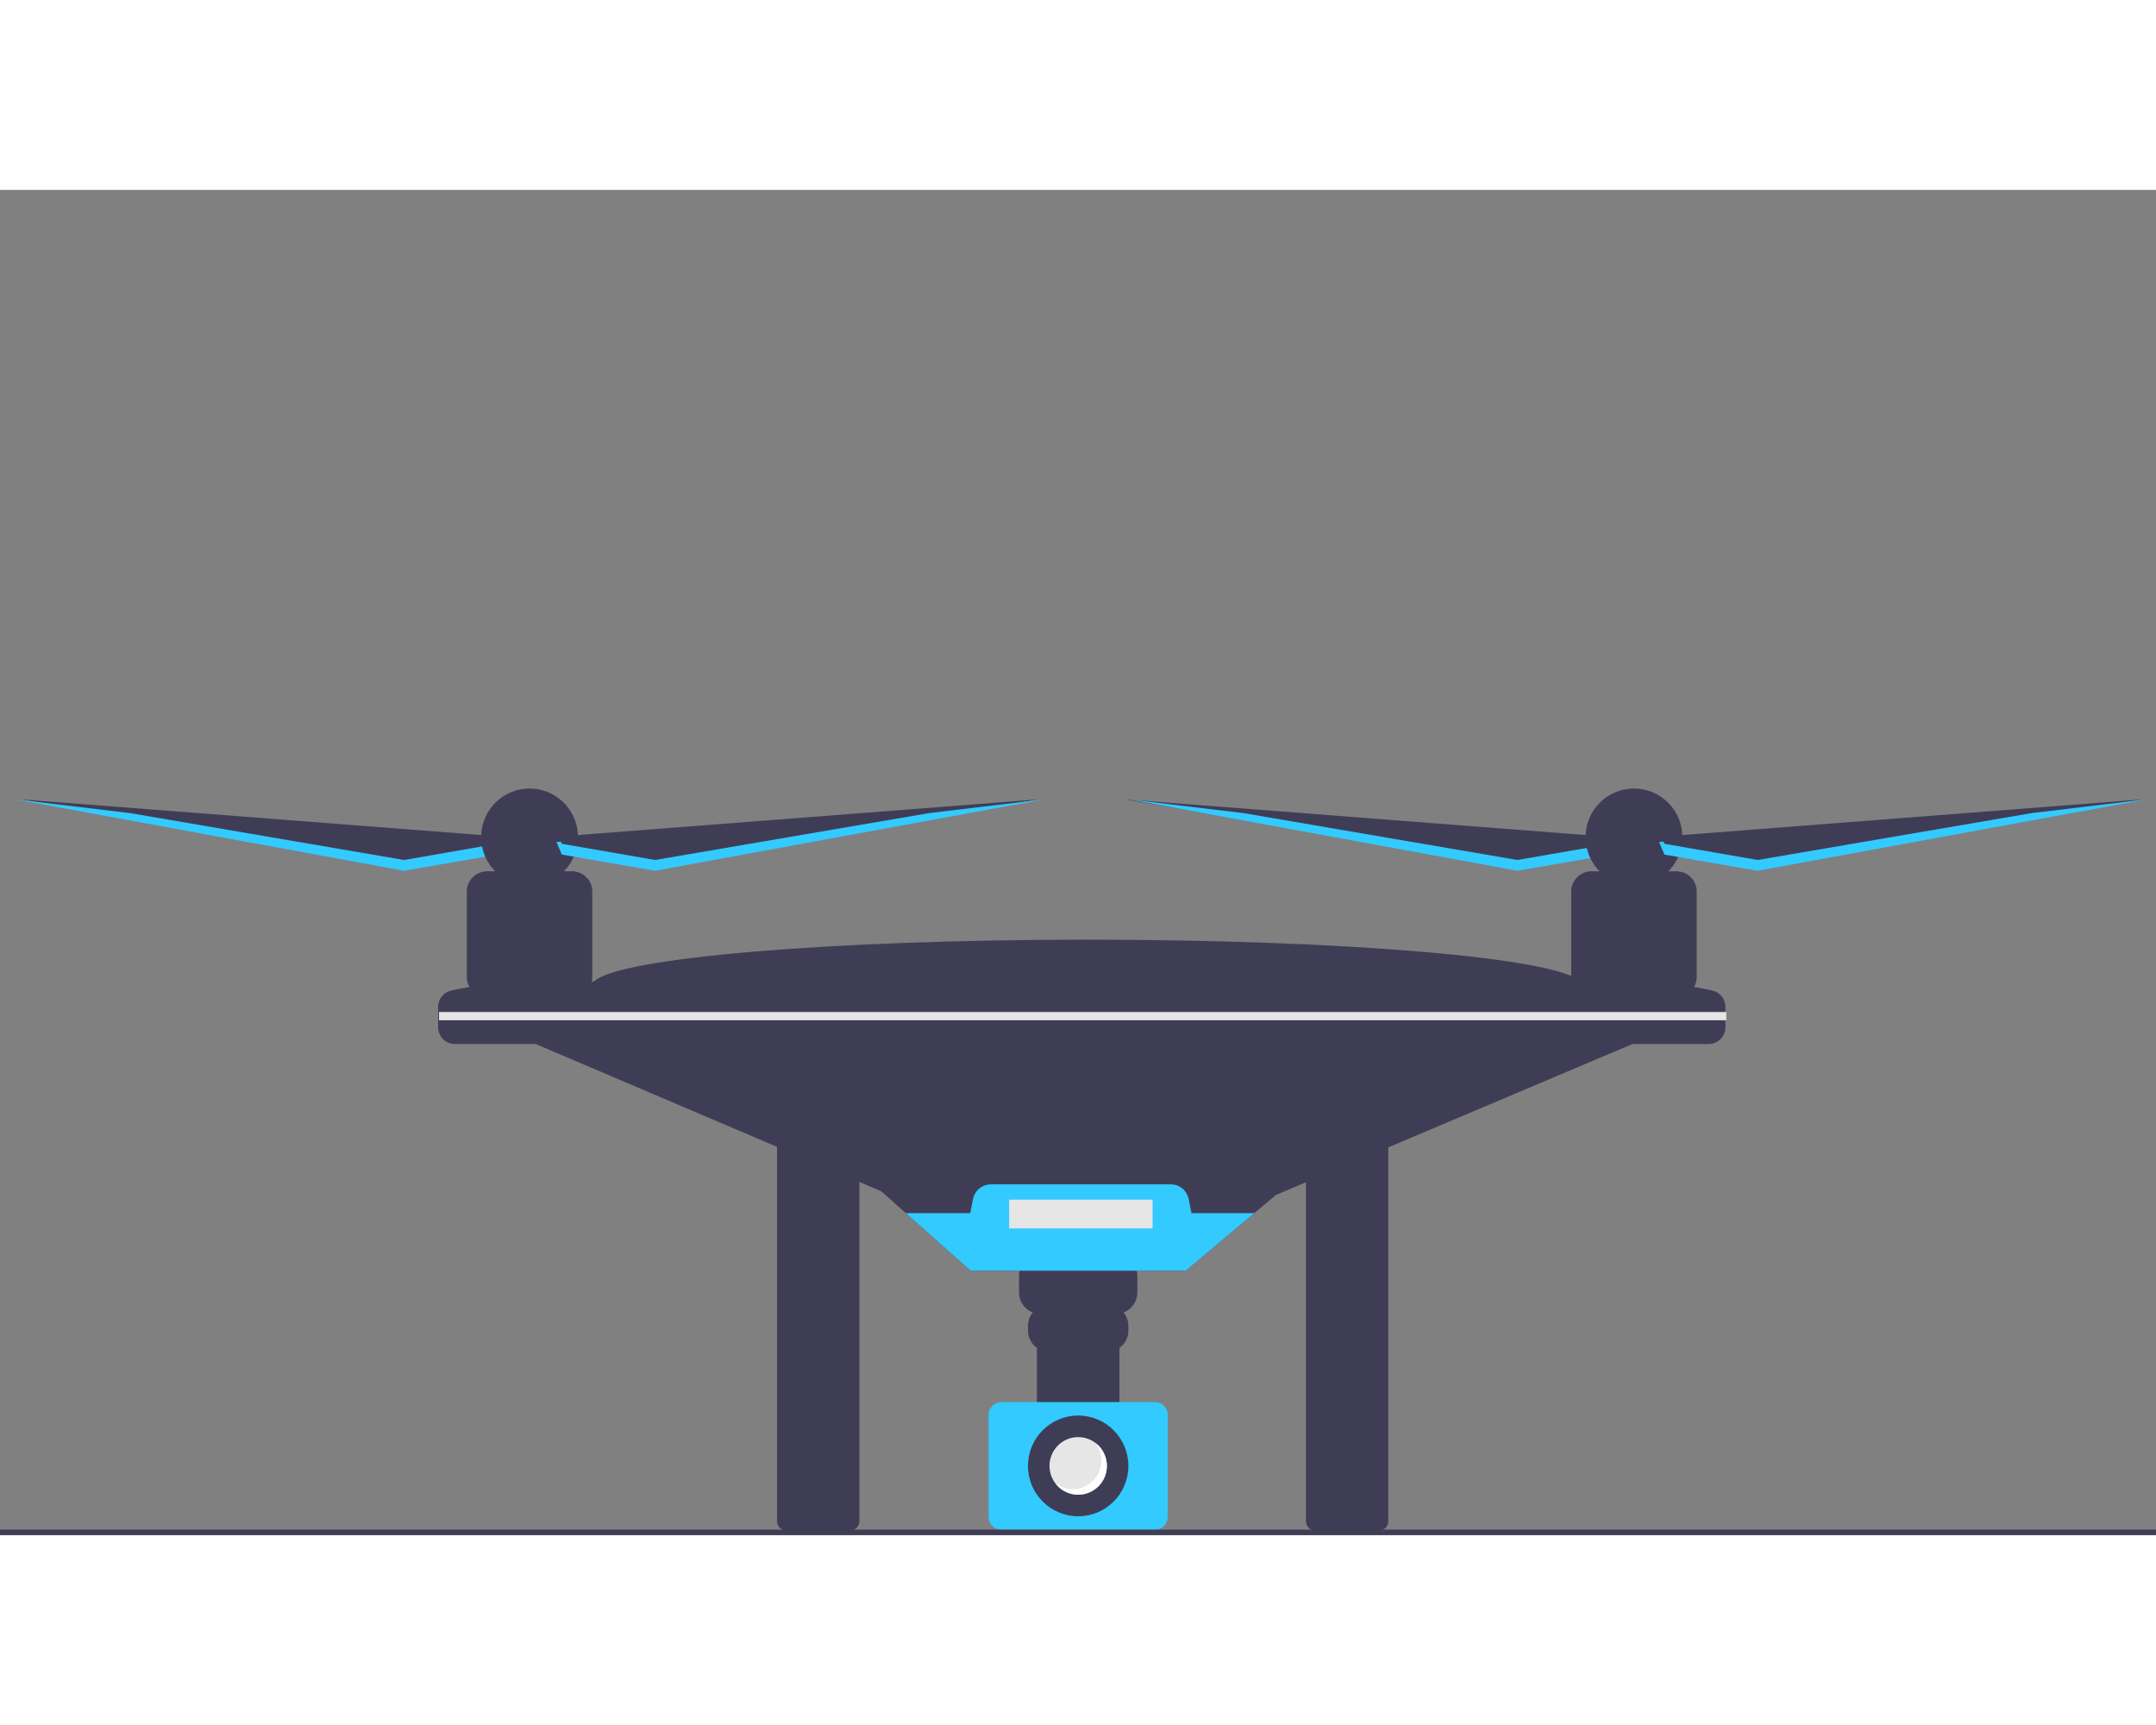 <svg width="100" height="80" viewBox="0 0 109 68" fill="none" xmlns="http://www.w3.org/2000/svg">
<rect x="0" y="0" width="109" height="68" fill="#808080" stroke="none"/>
<g clip-path="url(#clip0)">
<path d="M39.758 47.817C39.633 47.817 39.512 47.867 39.423 47.956C39.334 48.045 39.284 48.166 39.284 48.293V67.298C39.284 67.424 39.334 67.545 39.423 67.634C39.512 67.723 39.633 67.773 39.758 67.774H42.974C43.099 67.773 43.22 67.723 43.309 67.634C43.398 67.545 43.448 67.424 43.448 67.298V48.293C43.448 48.166 43.398 48.045 43.309 47.956C43.22 47.867 43.099 47.817 42.974 47.817H39.758Z" fill="#3F3D56"/>
<path d="M66.498 47.817C66.372 47.817 66.251 47.867 66.162 47.956C66.073 48.045 66.023 48.166 66.023 48.293V67.298C66.023 67.424 66.073 67.545 66.162 67.634C66.251 67.723 66.372 67.773 66.498 67.774H69.713C69.839 67.773 69.959 67.723 70.048 67.634C70.137 67.545 70.187 67.424 70.187 67.298V48.293C70.187 48.166 70.137 48.045 70.048 47.956C69.959 47.867 69.839 47.817 69.713 47.817H66.498Z" fill="#3F3D56"/>
<path d="M81.52 32.717L56.866 30.807L76.535 34.172L81.248 33.354L81.52 32.717Z" fill="#3F3D56"/>
<path d="M76.716 33.873L81.43 33.054L81.476 32.946L81.701 32.963L81.43 33.6L76.716 34.418L57.047 30.807L62.876 31.505L76.716 33.873Z" fill="#33CAFF"/>
<path d="M25.685 32.717L1.031 30.807L20.7 34.172L25.413 33.354L25.685 32.717Z" fill="#3F3D56"/>
<path d="M20.428 33.873L25.141 33.054L25.188 32.946L25.413 32.963L25.141 33.6L20.428 34.418L0.759 30.807L6.588 31.505L20.428 33.873Z" fill="#33CAFF"/>
<path d="M85.69 42.63L83.605 42.721L64.506 50.806L63.413 51.725L59.947 54.635H49.071L45.795 51.725L44.549 50.618L26.229 42.812L24.597 42.63L30.036 39.993H30.065C31.298 38.819 41.973 37.901 54.962 37.901C67.951 37.901 78.627 38.819 79.86 39.993H79.979L85.69 42.63Z" fill="#3F3D56"/>
<path d="M29.887 40.127C29.925 40.018 29.945 39.904 29.945 39.788V35.468C29.945 35.197 29.838 34.937 29.646 34.745C29.455 34.553 29.196 34.445 28.925 34.445H28.511C28.851 34.101 29.082 33.663 29.175 33.187C29.267 32.712 29.218 32.219 29.032 31.772C28.846 31.324 28.532 30.942 28.13 30.673C27.728 30.405 27.256 30.261 26.773 30.261C26.29 30.261 25.817 30.405 25.415 30.673C25.014 30.942 24.7 31.324 24.514 31.772C24.328 32.219 24.278 32.712 24.371 33.187C24.463 33.663 24.694 34.101 25.034 34.445H24.62C24.486 34.445 24.354 34.471 24.23 34.523C24.106 34.574 23.994 34.65 23.899 34.745C23.804 34.84 23.729 34.953 23.678 35.077C23.627 35.201 23.6 35.334 23.6 35.468V39.788C23.6 39.965 23.646 40.139 23.733 40.292C23.426 40.346 23.118 40.405 22.81 40.473C22.622 40.515 22.455 40.62 22.335 40.771C22.215 40.921 22.15 41.108 22.15 41.301V42.328C22.15 42.552 22.239 42.768 22.398 42.927C22.556 43.086 22.771 43.176 22.995 43.176H32.574V40.629C31.689 40.406 30.792 40.238 29.887 40.127Z" fill="#3F3D56"/>
<path d="M86.571 40.473C86.263 40.405 85.955 40.346 85.647 40.292C85.734 40.139 85.78 39.965 85.78 39.788V35.468C85.78 35.334 85.754 35.201 85.703 35.077C85.651 34.953 85.576 34.84 85.482 34.745C85.387 34.65 85.275 34.574 85.151 34.523C85.027 34.471 84.894 34.445 84.76 34.445H84.346C84.686 34.101 84.917 33.663 85.01 33.187C85.102 32.712 85.053 32.219 84.867 31.772C84.681 31.324 84.367 30.942 83.965 30.673C83.563 30.405 83.091 30.261 82.608 30.261C82.125 30.261 81.653 30.405 81.251 30.673C80.849 30.942 80.535 31.324 80.349 31.772C80.163 32.219 80.113 32.712 80.206 33.187C80.299 33.663 80.529 34.101 80.869 34.445H80.455C80.321 34.445 80.189 34.471 80.065 34.523C79.941 34.574 79.829 34.65 79.734 34.745C79.639 34.84 79.564 34.953 79.513 35.077C79.462 35.201 79.435 35.334 79.435 35.468V39.788C79.436 39.904 79.456 40.018 79.494 40.127C78.589 40.238 77.691 40.406 76.807 40.629V43.176H86.385C86.609 43.176 86.824 43.086 86.983 42.927C87.141 42.768 87.231 42.553 87.231 42.328V41.301C87.231 41.108 87.166 40.921 87.046 40.771C86.926 40.62 86.758 40.515 86.571 40.473Z" fill="#3F3D56"/>
<path d="M83.696 32.717L108.35 30.807L88.681 34.172L83.967 33.354L83.696 32.717Z" fill="#3F3D56"/>
<path d="M56.421 53.816H52.597C52.455 53.816 52.315 53.844 52.184 53.899C52.053 53.953 51.934 54.033 51.834 54.133C51.734 54.234 51.654 54.353 51.6 54.484C51.546 54.616 51.518 54.757 51.518 54.899V55.735C51.518 55.955 51.585 56.169 51.709 56.35C51.834 56.531 52.01 56.669 52.215 56.747C52.057 56.937 51.971 57.177 51.971 57.425V57.665C51.971 57.836 52.012 58.005 52.091 58.156C52.17 58.308 52.284 58.438 52.424 58.536V61.728H56.594V58.536C56.734 58.438 56.848 58.308 56.927 58.156C57.006 58.005 57.047 57.836 57.047 57.665V57.425C57.047 57.177 56.961 56.937 56.803 56.747C57.008 56.669 57.184 56.531 57.309 56.35C57.433 56.169 57.5 55.955 57.5 55.735V54.899C57.5 54.757 57.472 54.616 57.418 54.484C57.364 54.353 57.284 54.234 57.184 54.133C57.084 54.033 56.965 53.953 56.834 53.899C56.703 53.844 56.563 53.816 56.421 53.816Z" fill="#3F3D56"/>
<path d="M50.622 61.277C50.452 61.277 50.289 61.345 50.168 61.466C50.048 61.587 49.98 61.75 49.98 61.921V67.084C49.98 67.254 50.048 67.418 50.168 67.539C50.289 67.66 50.452 67.728 50.622 67.728H58.396C58.566 67.728 58.73 67.66 58.85 67.539C58.97 67.418 59.038 67.254 59.038 67.084V61.921C59.038 61.75 58.97 61.587 58.85 61.466C58.73 61.345 58.566 61.277 58.396 61.277H50.622Z" fill="#33CAFF"/>
<path d="M63.413 51.724L59.947 54.635H49.071L45.795 51.724H49.052L49.195 51.012C49.236 50.803 49.349 50.614 49.514 50.479C49.678 50.344 49.885 50.27 50.097 50.269H59.192C59.405 50.27 59.612 50.344 59.776 50.479C59.941 50.614 60.053 50.803 60.095 51.012L60.237 51.724H63.413Z" fill="#33CAFF"/>
<path d="M54.509 67.049C55.911 67.049 57.047 65.909 57.047 64.502C57.047 63.096 55.911 61.956 54.509 61.956C53.107 61.956 51.971 63.096 51.971 64.502C51.971 65.909 53.107 67.049 54.509 67.049Z" fill="#3F3D56"/>
<path d="M54.509 65.957C55.31 65.957 55.959 65.306 55.959 64.502C55.959 63.699 55.31 63.047 54.509 63.047C53.708 63.047 53.059 63.699 53.059 64.502C53.059 65.306 53.708 65.957 54.509 65.957Z" fill="#E6E6E6"/>
<path d="M55.386 63.345C55.598 63.625 55.703 63.972 55.679 64.324C55.656 64.675 55.506 65.005 55.258 65.254C55.01 65.503 54.681 65.653 54.331 65.677C53.981 65.7 53.634 65.595 53.356 65.382C53.481 65.547 53.639 65.684 53.822 65.783C54.004 65.882 54.205 65.94 54.411 65.954C54.618 65.968 54.825 65.938 55.019 65.865C55.212 65.792 55.389 65.678 55.535 65.532C55.681 65.385 55.794 65.208 55.867 65.014C55.94 64.819 55.97 64.612 55.956 64.404C55.942 64.197 55.883 63.995 55.785 63.813C55.687 63.63 55.55 63.471 55.386 63.345Z" fill="white"/>
<path d="M87.276 41.558H22.195V41.974H87.276V41.558Z" fill="#E6E6E6"/>
<path d="M88.862 33.873L84.149 33.054L84.102 32.946L83.877 32.963L84.149 33.6L88.862 34.418L108.531 30.807L102.702 31.505L88.862 33.873Z" fill="#33CAFF"/>
<path d="M27.86 32.717L52.515 30.807L32.846 34.172L28.132 33.354L27.86 32.717Z" fill="#3F3D56"/>
<path d="M33.118 33.873L28.404 33.054L28.358 32.946L28.132 32.963L28.404 33.6L33.118 34.418L52.787 30.807L46.958 31.505L33.118 33.873Z" fill="#33CAFF"/>
<path d="M58.271 51.042H51.019V52.498H58.271V51.042Z" fill="#E6E6E6"/>
<path d="M109 67.724H0V68H109V67.724Z" fill="#3F3D56"/>
</g>
<defs>
<clipPath id="clip0">
<rect width="109" height="68" fill="white"/>
</clipPath>
</defs>
</svg>
